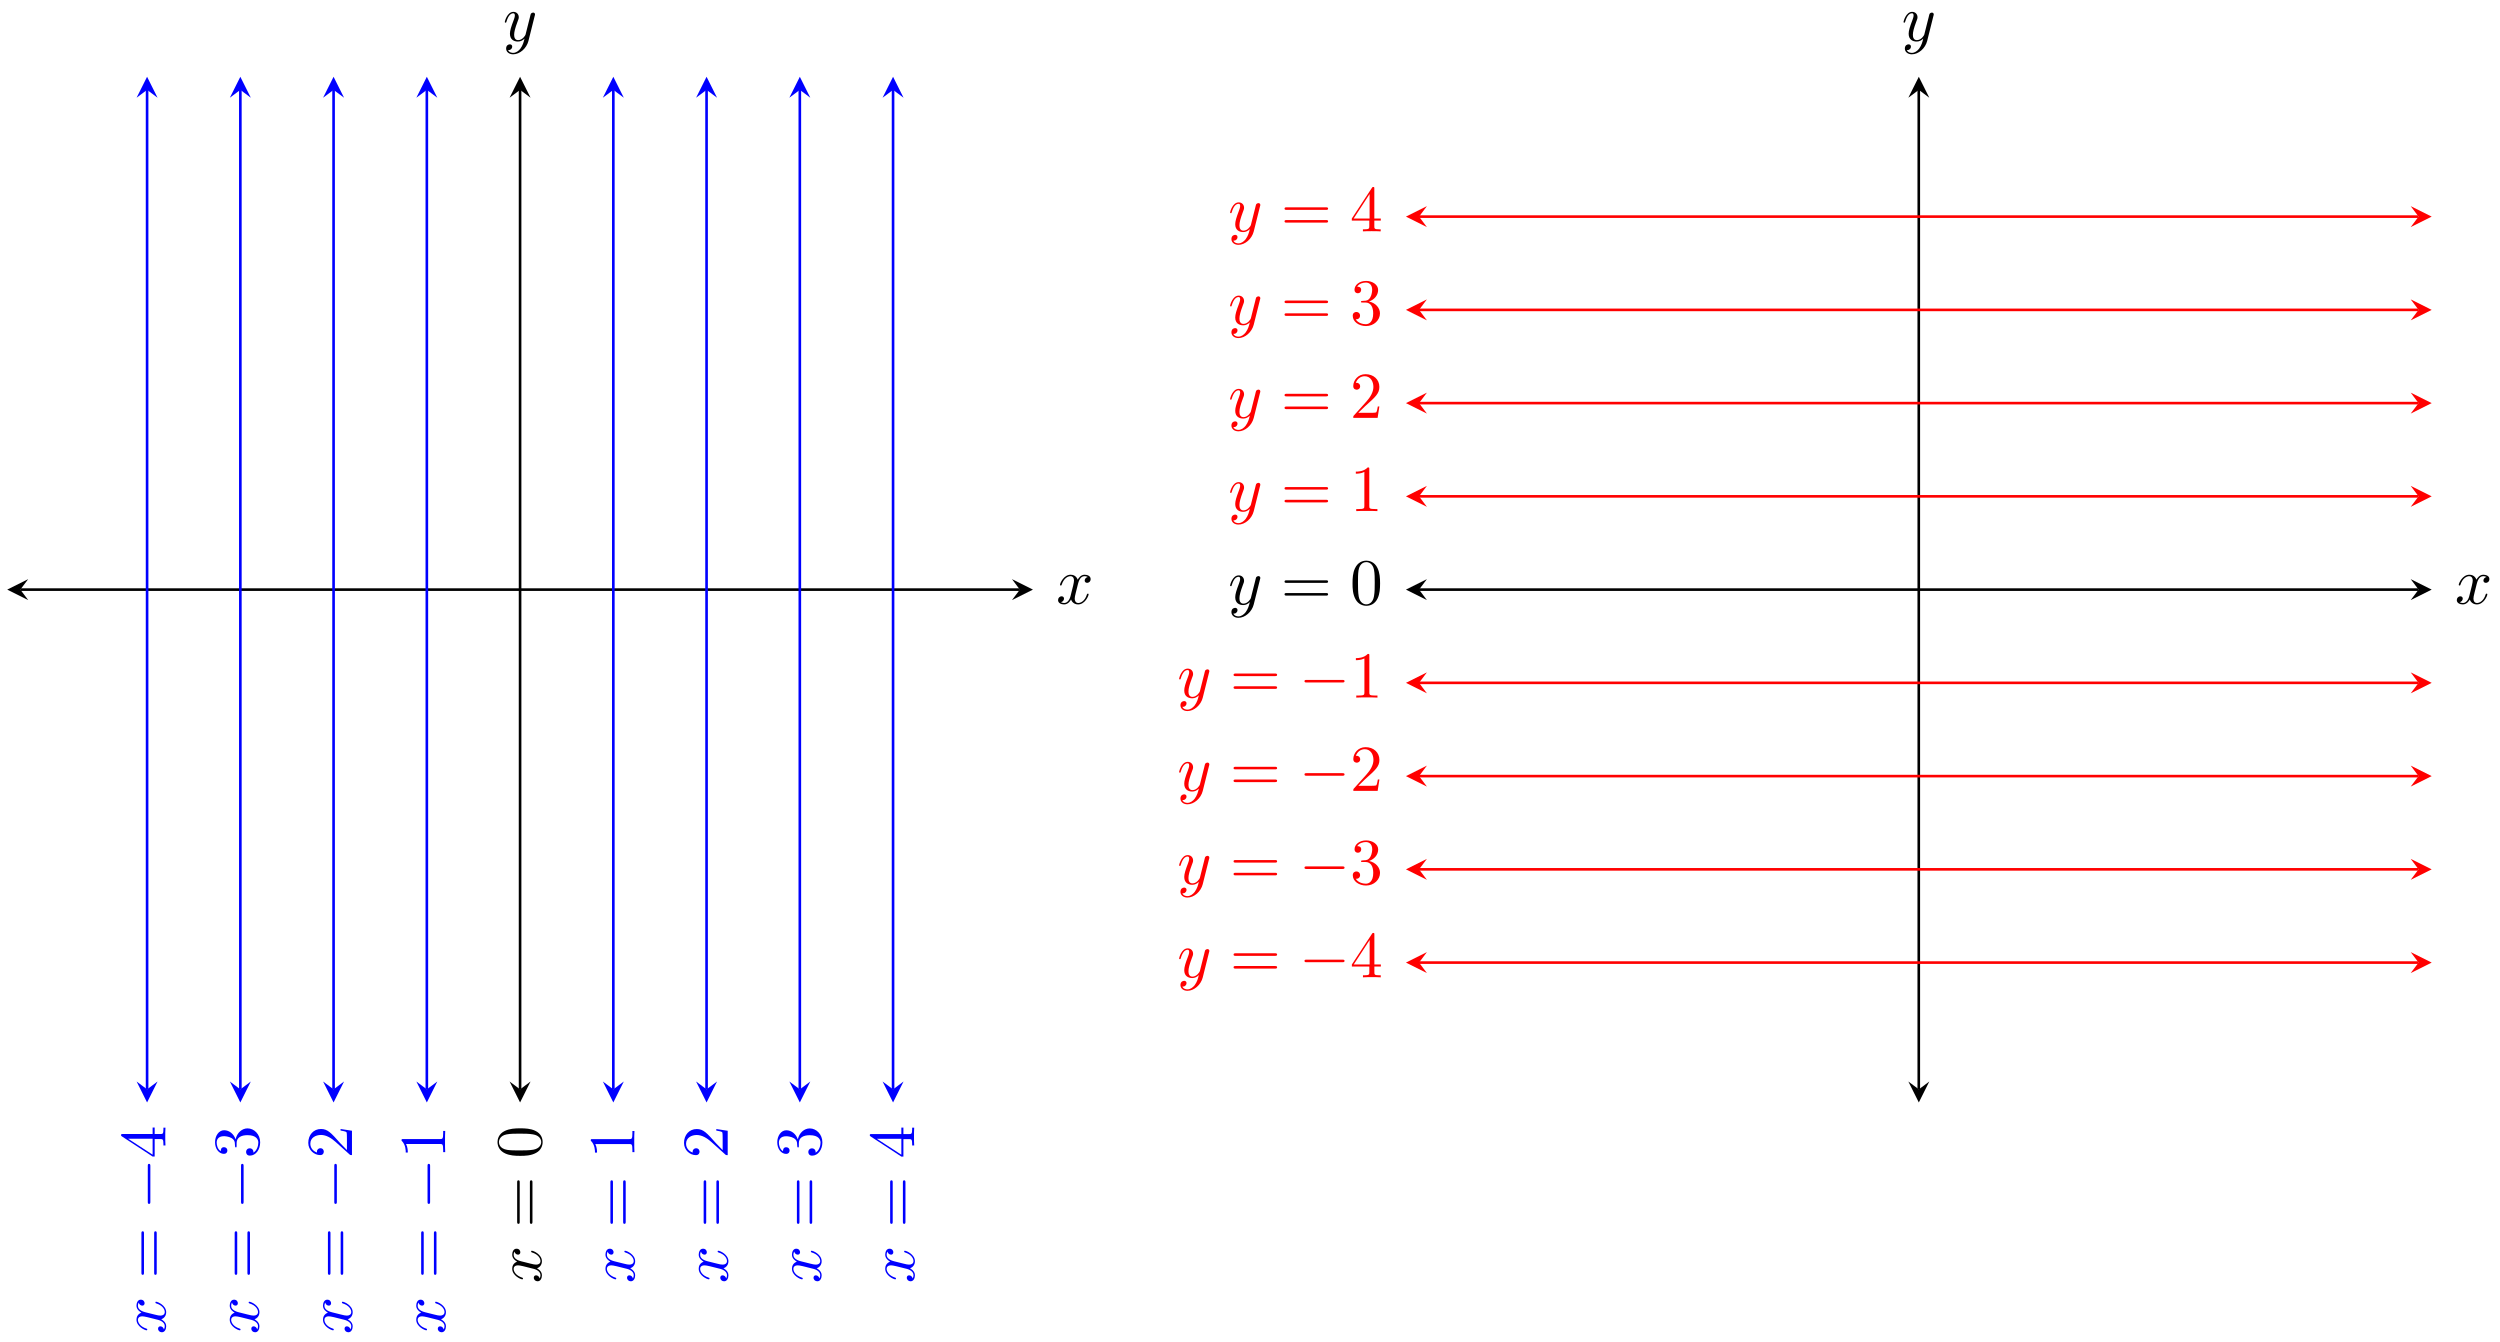 <?xml version="1.0" encoding="UTF-8"?>
<svg xmlns="http://www.w3.org/2000/svg" xmlns:xlink="http://www.w3.org/1999/xlink" width="380pt" height="204pt" viewBox="0 0 380 204" version="1.1">
<defs>
<g>
<symbol overflow="visible" id="glyph0-0">
<path style="stroke:none;" d=""/>
</symbol>
<symbol overflow="visible" id="glyph0-1">
<path style="stroke:none;" d="M 4.844 -3.797 C 4.891 -3.938 4.891 -3.953 4.891 -4.031 C 4.891 -4.203 4.75 -4.297 4.594 -4.297 C 4.5 -4.297 4.344 -4.234 4.25 -4.094 C 4.234 -4.031 4.141 -3.734 4.109 -3.547 C 4.031 -3.297 3.969 -3.016 3.906 -2.75 L 3.453 -0.953 C 3.422 -0.812 2.984 -0.109 2.328 -0.109 C 1.828 -0.109 1.719 -0.547 1.719 -0.922 C 1.719 -1.375 1.891 -2 2.219 -2.875 C 2.375 -3.281 2.422 -3.391 2.422 -3.594 C 2.422 -4.031 2.109 -4.406 1.609 -4.406 C 0.656 -4.406 0.297 -2.953 0.297 -2.875 C 0.297 -2.766 0.391 -2.766 0.406 -2.766 C 0.516 -2.766 0.516 -2.797 0.562 -2.953 C 0.844 -3.891 1.234 -4.188 1.578 -4.188 C 1.656 -4.188 1.828 -4.188 1.828 -3.875 C 1.828 -3.625 1.719 -3.359 1.656 -3.172 C 1.25 -2.109 1.078 -1.547 1.078 -1.078 C 1.078 -0.188 1.703 0.109 2.297 0.109 C 2.688 0.109 3.016 -0.062 3.297 -0.344 C 3.172 0.172 3.047 0.672 2.656 1.203 C 2.391 1.531 2.016 1.828 1.562 1.828 C 1.422 1.828 0.969 1.797 0.797 1.406 C 0.953 1.406 1.094 1.406 1.219 1.281 C 1.328 1.203 1.422 1.062 1.422 0.875 C 1.422 0.562 1.156 0.531 1.062 0.531 C 0.828 0.531 0.5 0.688 0.5 1.172 C 0.5 1.672 0.938 2.047 1.562 2.047 C 2.578 2.047 3.609 1.141 3.891 0.016 Z M 4.844 -3.797 "/>
</symbol>
<symbol overflow="visible" id="glyph0-2">
<path style="stroke:none;" d="M 3.328 -3.016 C 3.391 -3.266 3.625 -4.188 4.312 -4.188 C 4.359 -4.188 4.609 -4.188 4.812 -4.062 C 4.531 -4 4.344 -3.766 4.344 -3.516 C 4.344 -3.359 4.453 -3.172 4.719 -3.172 C 4.938 -3.172 5.25 -3.344 5.25 -3.75 C 5.25 -4.266 4.672 -4.406 4.328 -4.406 C 3.75 -4.406 3.406 -3.875 3.281 -3.656 C 3.031 -4.312 2.5 -4.406 2.203 -4.406 C 1.172 -4.406 0.594 -3.125 0.594 -2.875 C 0.594 -2.766 0.703 -2.766 0.719 -2.766 C 0.797 -2.766 0.828 -2.797 0.844 -2.875 C 1.188 -3.938 1.844 -4.188 2.188 -4.188 C 2.375 -4.188 2.719 -4.094 2.719 -3.516 C 2.719 -3.203 2.547 -2.547 2.188 -1.141 C 2.031 -0.531 1.672 -0.109 1.234 -0.109 C 1.172 -0.109 0.953 -0.109 0.734 -0.234 C 0.984 -0.297 1.203 -0.5 1.203 -0.781 C 1.203 -1.047 0.984 -1.125 0.844 -1.125 C 0.531 -1.125 0.297 -0.875 0.297 -0.547 C 0.297 -0.094 0.781 0.109 1.219 0.109 C 1.891 0.109 2.25 -0.594 2.266 -0.641 C 2.391 -0.281 2.75 0.109 3.344 0.109 C 4.375 0.109 4.938 -1.172 4.938 -1.422 C 4.938 -1.531 4.859 -1.531 4.828 -1.531 C 4.734 -1.531 4.719 -1.484 4.688 -1.422 C 4.359 -0.344 3.688 -0.109 3.375 -0.109 C 2.984 -0.109 2.828 -0.422 2.828 -0.766 C 2.828 -0.984 2.875 -1.203 2.984 -1.641 Z M 3.328 -3.016 "/>
</symbol>
<symbol overflow="visible" id="glyph1-0">
<path style="stroke:none;" d=""/>
</symbol>
<symbol overflow="visible" id="glyph1-1">
<path style="stroke:none;" d="M 6.844 -3.266 C 7 -3.266 7.188 -3.266 7.188 -3.453 C 7.188 -3.656 7 -3.656 6.859 -3.656 L 0.891 -3.656 C 0.75 -3.656 0.562 -3.656 0.562 -3.453 C 0.562 -3.266 0.75 -3.266 0.891 -3.266 Z M 6.859 -1.328 C 7 -1.328 7.188 -1.328 7.188 -1.531 C 7.188 -1.719 7 -1.719 6.844 -1.719 L 0.891 -1.719 C 0.75 -1.719 0.562 -1.719 0.562 -1.531 C 0.562 -1.328 0.75 -1.328 0.891 -1.328 Z M 6.859 -1.328 "/>
</symbol>
<symbol overflow="visible" id="glyph1-2">
<path style="stroke:none;" d="M 4.578 -3.188 C 4.578 -3.984 4.531 -4.781 4.188 -5.516 C 3.734 -6.484 2.906 -6.641 2.5 -6.641 C 1.891 -6.641 1.172 -6.375 0.75 -5.453 C 0.438 -4.766 0.391 -3.984 0.391 -3.188 C 0.391 -2.438 0.422 -1.547 0.844 -0.781 C 1.266 0.016 2 0.219 2.484 0.219 C 3.016 0.219 3.781 0.016 4.219 -0.938 C 4.531 -1.625 4.578 -2.406 4.578 -3.188 Z M 2.484 0 C 2.094 0 1.5 -0.25 1.328 -1.203 C 1.219 -1.797 1.219 -2.719 1.219 -3.312 C 1.219 -3.953 1.219 -4.609 1.297 -5.141 C 1.484 -6.328 2.234 -6.422 2.484 -6.422 C 2.812 -6.422 3.469 -6.234 3.656 -5.25 C 3.766 -4.688 3.766 -3.938 3.766 -3.312 C 3.766 -2.562 3.766 -1.891 3.656 -1.25 C 3.5 -0.297 2.938 0 2.484 0 Z M 2.484 0 "/>
</symbol>
<symbol overflow="visible" id="glyph1-3">
<path style="stroke:none;" d="M 2.938 -6.375 C 2.938 -6.625 2.938 -6.641 2.703 -6.641 C 2.078 -6 1.203 -6 0.891 -6 L 0.891 -5.688 C 1.094 -5.688 1.672 -5.688 2.188 -5.953 L 2.188 -0.781 C 2.188 -0.422 2.156 -0.312 1.266 -0.312 L 0.953 -0.312 L 0.953 0 C 1.297 -0.031 2.156 -0.031 2.562 -0.031 C 2.953 -0.031 3.828 -0.031 4.172 0 L 4.172 -0.312 L 3.859 -0.312 C 2.953 -0.312 2.938 -0.422 2.938 -0.781 Z M 2.938 -6.375 "/>
</symbol>
<symbol overflow="visible" id="glyph1-4">
<path style="stroke:none;" d="M 1.266 -0.766 L 2.328 -1.797 C 3.875 -3.172 4.469 -3.703 4.469 -4.703 C 4.469 -5.844 3.578 -6.641 2.359 -6.641 C 1.234 -6.641 0.5 -5.719 0.5 -4.828 C 0.5 -4.281 1 -4.281 1.031 -4.281 C 1.203 -4.281 1.547 -4.391 1.547 -4.812 C 1.547 -5.062 1.359 -5.328 1.016 -5.328 C 0.938 -5.328 0.922 -5.328 0.891 -5.312 C 1.109 -5.969 1.656 -6.328 2.234 -6.328 C 3.141 -6.328 3.562 -5.516 3.562 -4.703 C 3.562 -3.906 3.078 -3.125 2.516 -2.5 L 0.609 -0.375 C 0.5 -0.266 0.5 -0.234 0.5 0 L 4.203 0 L 4.469 -1.734 L 4.234 -1.734 C 4.172 -1.438 4.109 -1 4 -0.844 C 3.938 -0.766 3.281 -0.766 3.062 -0.766 Z M 1.266 -0.766 "/>
</symbol>
<symbol overflow="visible" id="glyph1-5">
<path style="stroke:none;" d="M 2.891 -3.516 C 3.703 -3.781 4.281 -4.469 4.281 -5.266 C 4.281 -6.078 3.406 -6.641 2.453 -6.641 C 1.453 -6.641 0.688 -6.047 0.688 -5.281 C 0.688 -4.953 0.906 -4.766 1.203 -4.766 C 1.5 -4.766 1.703 -4.984 1.703 -5.281 C 1.703 -5.766 1.234 -5.766 1.094 -5.766 C 1.391 -6.266 2.047 -6.391 2.406 -6.391 C 2.828 -6.391 3.375 -6.172 3.375 -5.281 C 3.375 -5.156 3.344 -4.578 3.094 -4.141 C 2.797 -3.656 2.453 -3.625 2.203 -3.625 C 2.125 -3.609 1.891 -3.594 1.812 -3.594 C 1.734 -3.578 1.672 -3.562 1.672 -3.469 C 1.672 -3.359 1.734 -3.359 1.906 -3.359 L 2.344 -3.359 C 3.156 -3.359 3.531 -2.688 3.531 -1.703 C 3.531 -0.344 2.844 -0.062 2.406 -0.062 C 1.969 -0.062 1.219 -0.234 0.875 -0.812 C 1.219 -0.766 1.531 -0.984 1.531 -1.359 C 1.531 -1.719 1.266 -1.922 0.984 -1.922 C 0.734 -1.922 0.422 -1.781 0.422 -1.344 C 0.422 -0.438 1.344 0.219 2.438 0.219 C 3.656 0.219 4.562 -0.688 4.562 -1.703 C 4.562 -2.516 3.922 -3.297 2.891 -3.516 Z M 2.891 -3.516 "/>
</symbol>
<symbol overflow="visible" id="glyph1-6">
<path style="stroke:none;" d="M 2.938 -1.641 L 2.938 -0.781 C 2.938 -0.422 2.906 -0.312 2.172 -0.312 L 1.969 -0.312 L 1.969 0 C 2.375 -0.031 2.891 -0.031 3.312 -0.031 C 3.734 -0.031 4.25 -0.031 4.672 0 L 4.672 -0.312 L 4.453 -0.312 C 3.719 -0.312 3.703 -0.422 3.703 -0.781 L 3.703 -1.641 L 4.688 -1.641 L 4.688 -1.953 L 3.703 -1.953 L 3.703 -6.484 C 3.703 -6.688 3.703 -6.75 3.531 -6.75 C 3.453 -6.75 3.422 -6.75 3.344 -6.625 L 0.281 -1.953 L 0.281 -1.641 Z M 2.984 -1.953 L 0.562 -1.953 L 2.984 -5.672 Z M 2.984 -1.953 "/>
</symbol>
<symbol overflow="visible" id="glyph2-0">
<path style="stroke:none;" d=""/>
</symbol>
<symbol overflow="visible" id="glyph2-1">
<path style="stroke:none;" d="M 6.562 -2.297 C 6.734 -2.297 6.922 -2.297 6.922 -2.5 C 6.922 -2.688 6.734 -2.688 6.562 -2.688 L 1.172 -2.688 C 1 -2.688 0.828 -2.688 0.828 -2.5 C 0.828 -2.297 1 -2.297 1.172 -2.297 Z M 6.562 -2.297 "/>
</symbol>
<symbol overflow="visible" id="glyph3-0">
<path style="stroke:none;" d=""/>
</symbol>
<symbol overflow="visible" id="glyph3-1">
<path style="stroke:none;" d="M -3.016 -3.328 C -3.266 -3.391 -4.188 -3.625 -4.188 -4.312 C -4.188 -4.359 -4.188 -4.609 -4.062 -4.812 C -4 -4.531 -3.766 -4.344 -3.516 -4.344 C -3.359 -4.344 -3.172 -4.453 -3.172 -4.719 C -3.172 -4.938 -3.344 -5.25 -3.75 -5.25 C -4.266 -5.25 -4.406 -4.672 -4.406 -4.328 C -4.406 -3.75 -3.875 -3.406 -3.656 -3.281 C -4.312 -3.031 -4.406 -2.5 -4.406 -2.203 C -4.406 -1.172 -3.125 -0.594 -2.875 -0.594 C -2.766 -0.594 -2.766 -0.703 -2.766 -0.719 C -2.766 -0.797 -2.797 -0.828 -2.875 -0.844 C -3.938 -1.188 -4.188 -1.844 -4.188 -2.188 C -4.188 -2.375 -4.094 -2.719 -3.516 -2.719 C -3.203 -2.719 -2.547 -2.547 -1.141 -2.188 C -0.531 -2.031 -0.109 -1.672 -0.109 -1.234 C -0.109 -1.172 -0.109 -0.953 -0.234 -0.734 C -0.297 -0.984 -0.5 -1.203 -0.781 -1.203 C -1.047 -1.203 -1.125 -0.984 -1.125 -0.844 C -1.125 -0.531 -0.875 -0.297 -0.547 -0.297 C -0.094 -0.297 0.109 -0.781 0.109 -1.219 C 0.109 -1.891 -0.594 -2.25 -0.641 -2.266 C -0.281 -2.391 0.109 -2.75 0.109 -3.344 C 0.109 -4.375 -1.172 -4.938 -1.422 -4.938 C -1.531 -4.938 -1.531 -4.859 -1.531 -4.828 C -1.531 -4.734 -1.484 -4.719 -1.422 -4.688 C -0.344 -4.359 -0.109 -3.688 -0.109 -3.375 C -0.109 -2.984 -0.422 -2.828 -0.766 -2.828 C -0.984 -2.828 -1.203 -2.875 -1.641 -2.984 Z M -3.016 -3.328 "/>
</symbol>
<symbol overflow="visible" id="glyph4-0">
<path style="stroke:none;" d=""/>
</symbol>
<symbol overflow="visible" id="glyph4-1">
<path style="stroke:none;" d="M -3.266 -6.844 C -3.266 -7 -3.266 -7.188 -3.453 -7.188 C -3.656 -7.188 -3.656 -7 -3.656 -6.859 L -3.656 -0.891 C -3.656 -0.75 -3.656 -0.562 -3.453 -0.562 C -3.266 -0.562 -3.266 -0.75 -3.266 -0.891 Z M -1.328 -6.859 C -1.328 -7 -1.328 -7.188 -1.531 -7.188 C -1.719 -7.188 -1.719 -7 -1.719 -6.844 L -1.719 -0.891 C -1.719 -0.75 -1.719 -0.562 -1.531 -0.562 C -1.328 -0.562 -1.328 -0.75 -1.328 -0.891 Z M -1.328 -6.859 "/>
</symbol>
<symbol overflow="visible" id="glyph4-2">
<path style="stroke:none;" d="M -3.188 -4.578 C -3.984 -4.578 -4.781 -4.531 -5.516 -4.188 C -6.484 -3.734 -6.641 -2.906 -6.641 -2.5 C -6.641 -1.891 -6.375 -1.172 -5.453 -0.75 C -4.766 -0.438 -3.984 -0.391 -3.188 -0.391 C -2.438 -0.391 -1.547 -0.422 -0.781 -0.844 C 0.016 -1.266 0.219 -2 0.219 -2.484 C 0.219 -3.016 0.016 -3.781 -0.938 -4.219 C -1.625 -4.531 -2.406 -4.578 -3.188 -4.578 Z M 0 -2.484 C 0 -2.094 -0.25 -1.5 -1.203 -1.328 C -1.797 -1.219 -2.719 -1.219 -3.312 -1.219 C -3.953 -1.219 -4.609 -1.219 -5.141 -1.297 C -6.328 -1.484 -6.422 -2.234 -6.422 -2.484 C -6.422 -2.812 -6.234 -3.469 -5.25 -3.656 C -4.688 -3.766 -3.938 -3.766 -3.312 -3.766 C -2.562 -3.766 -1.891 -3.766 -1.25 -3.656 C -0.297 -3.5 0 -2.938 0 -2.484 Z M 0 -2.484 "/>
</symbol>
<symbol overflow="visible" id="glyph4-3">
<path style="stroke:none;" d="M -6.375 -2.938 C -6.625 -2.938 -6.641 -2.938 -6.641 -2.703 C -6 -2.078 -6 -1.203 -6 -0.891 L -5.688 -0.891 C -5.688 -1.094 -5.688 -1.672 -5.953 -2.188 L -0.781 -2.188 C -0.422 -2.188 -0.312 -2.156 -0.312 -1.266 L -0.312 -0.953 L 0 -0.953 C -0.031 -1.297 -0.031 -2.156 -0.031 -2.562 C -0.031 -2.953 -0.031 -3.828 0 -4.172 L -0.312 -4.172 L -0.312 -3.859 C -0.312 -2.953 -0.422 -2.938 -0.781 -2.938 Z M -6.375 -2.938 "/>
</symbol>
<symbol overflow="visible" id="glyph4-4">
<path style="stroke:none;" d="M -0.766 -1.266 L -1.797 -2.328 C -3.172 -3.875 -3.703 -4.469 -4.703 -4.469 C -5.844 -4.469 -6.641 -3.578 -6.641 -2.359 C -6.641 -1.234 -5.719 -0.5 -4.828 -0.5 C -4.281 -0.5 -4.281 -1 -4.281 -1.031 C -4.281 -1.203 -4.391 -1.547 -4.812 -1.547 C -5.062 -1.547 -5.328 -1.359 -5.328 -1.016 C -5.328 -0.938 -5.328 -0.922 -5.312 -0.891 C -5.969 -1.109 -6.328 -1.656 -6.328 -2.234 C -6.328 -3.141 -5.516 -3.562 -4.703 -3.562 C -3.906 -3.562 -3.125 -3.078 -2.5 -2.516 L -0.375 -0.609 C -0.266 -0.5 -0.234 -0.5 0 -0.5 L 0 -4.203 L -1.734 -4.469 L -1.734 -4.234 C -1.438 -4.172 -1 -4.109 -0.844 -4 C -0.766 -3.938 -0.766 -3.281 -0.766 -3.062 Z M -0.766 -1.266 "/>
</symbol>
<symbol overflow="visible" id="glyph4-5">
<path style="stroke:none;" d="M -3.516 -2.891 C -3.781 -3.703 -4.469 -4.281 -5.266 -4.281 C -6.078 -4.281 -6.641 -3.406 -6.641 -2.453 C -6.641 -1.453 -6.047 -0.688 -5.281 -0.688 C -4.953 -0.688 -4.766 -0.906 -4.766 -1.203 C -4.766 -1.5 -4.984 -1.703 -5.281 -1.703 C -5.766 -1.703 -5.766 -1.234 -5.766 -1.094 C -6.266 -1.391 -6.391 -2.047 -6.391 -2.406 C -6.391 -2.828 -6.172 -3.375 -5.281 -3.375 C -5.156 -3.375 -4.578 -3.344 -4.141 -3.094 C -3.656 -2.797 -3.625 -2.453 -3.625 -2.203 C -3.609 -2.125 -3.594 -1.891 -3.594 -1.812 C -3.578 -1.734 -3.562 -1.672 -3.469 -1.672 C -3.359 -1.672 -3.359 -1.734 -3.359 -1.906 L -3.359 -2.344 C -3.359 -3.156 -2.688 -3.531 -1.703 -3.531 C -0.344 -3.531 -0.062 -2.844 -0.062 -2.406 C -0.062 -1.969 -0.234 -1.219 -0.812 -0.875 C -0.766 -1.219 -0.984 -1.531 -1.359 -1.531 C -1.719 -1.531 -1.922 -1.266 -1.922 -0.984 C -1.922 -0.734 -1.781 -0.422 -1.344 -0.422 C -0.438 -0.422 0.219 -1.344 0.219 -2.438 C 0.219 -3.656 -0.688 -4.562 -1.703 -4.562 C -2.516 -4.562 -3.297 -3.922 -3.516 -2.891 Z M -3.516 -2.891 "/>
</symbol>
<symbol overflow="visible" id="glyph4-6">
<path style="stroke:none;" d="M -1.641 -2.938 L -0.781 -2.938 C -0.422 -2.938 -0.312 -2.906 -0.312 -2.172 L -0.312 -1.969 L 0 -1.969 C -0.031 -2.375 -0.031 -2.891 -0.031 -3.312 C -0.031 -3.734 -0.031 -4.25 0 -4.672 L -0.312 -4.672 L -0.312 -4.453 C -0.312 -3.719 -0.422 -3.703 -0.781 -3.703 L -1.641 -3.703 L -1.641 -4.688 L -1.953 -4.688 L -1.953 -3.703 L -6.484 -3.703 C -6.688 -3.703 -6.75 -3.703 -6.75 -3.531 C -6.75 -3.453 -6.75 -3.422 -6.625 -3.344 L -1.953 -0.281 L -1.641 -0.281 Z M -1.953 -2.984 L -1.953 -0.562 L -5.672 -2.984 Z M -1.953 -2.984 "/>
</symbol>
<symbol overflow="visible" id="glyph5-0">
<path style="stroke:none;" d=""/>
</symbol>
<symbol overflow="visible" id="glyph5-1">
<path style="stroke:none;" d="M -2.297 -6.562 C -2.297 -6.734 -2.297 -6.922 -2.5 -6.922 C -2.688 -6.922 -2.688 -6.734 -2.688 -6.562 L -2.688 -1.172 C -2.688 -1 -2.688 -0.828 -2.5 -0.828 C -2.297 -0.828 -2.297 -1 -2.297 -1.172 Z M -2.297 -6.562 "/>
</symbol>
</g>
</defs>
<g id="surface1">
<path style="fill:none;stroke-width:0.399;stroke-linecap:butt;stroke-linejoin:miter;stroke:rgb(0%,0%,0%);stroke-opacity:1;stroke-miterlimit:10;" d="M 136.639 -0.001 L 288.561 -0.001 " transform="matrix(1,0,0,-1,79.052,89.62)"/>
<path style=" stroke:none;fill-rule:nonzero;fill:rgb(0%,0%,0%);fill-opacity:1;" d="M 213.703 89.621 L 216.891 91.215 L 215.695 89.621 L 216.891 88.027 "/>
<path style=" stroke:none;fill-rule:nonzero;fill:rgb(0%,0%,0%);fill-opacity:1;" d="M 369.617 89.621 L 366.426 88.027 L 367.621 89.621 L 366.426 91.215 "/>
<g style="fill:rgb(0%,0%,0%);fill-opacity:1;">
  <use xlink:href="#glyph0-1" x="186.676" y="91.862"/>
</g>
<g style="fill:rgb(0%,0%,0%);fill-opacity:1;">
  <use xlink:href="#glyph1-1" x="194.685" y="91.862"/>
</g>
<g style="fill:rgb(0%,0%,0%);fill-opacity:1;">
  <use xlink:href="#glyph1-2" x="205.194" y="91.862"/>
</g>
<g style="fill:rgb(0%,0%,0%);fill-opacity:1;">
  <use xlink:href="#glyph0-2" x="373.136" y="91.765"/>
</g>
<path style="fill:none;stroke-width:0.399;stroke-linecap:butt;stroke-linejoin:miter;stroke:rgb(0%,0%,0%);stroke-opacity:1;stroke-miterlimit:10;" d="M 212.602 -75.962 L 212.602 75.96 " transform="matrix(1,0,0,-1,79.052,89.62)"/>
<path style=" stroke:none;fill-rule:nonzero;fill:rgb(0%,0%,0%);fill-opacity:1;" d="M 291.66 167.574 L 293.254 164.387 L 291.66 165.582 L 290.066 164.387 "/>
<path style=" stroke:none;fill-rule:nonzero;fill:rgb(0%,0%,0%);fill-opacity:1;" d="M 291.66 11.668 L 290.066 14.855 L 291.66 13.66 L 293.254 14.855 "/>
<g style="fill:rgb(0%,0%,0%);fill-opacity:1;">
  <use xlink:href="#glyph0-1" x="289.038" y="6.209"/>
</g>
<path style="fill:none;stroke-width:0.399;stroke-linecap:butt;stroke-linejoin:miter;stroke:rgb(100%,0%,0%);stroke-opacity:1;stroke-miterlimit:10;" d="M 136.639 14.175 L 288.561 14.175 " transform="matrix(1,0,0,-1,79.052,89.62)"/>
<path style=" stroke:none;fill-rule:nonzero;fill:rgb(100%,0%,0%);fill-opacity:1;" d="M 213.703 75.445 L 216.891 77.039 L 215.695 75.445 L 216.891 73.852 "/>
<path style=" stroke:none;fill-rule:nonzero;fill:rgb(100%,0%,0%);fill-opacity:1;" d="M 369.617 75.445 L 366.426 73.852 L 367.621 75.445 L 366.426 77.039 "/>
<g style="fill:rgb(100%,0%,0%);fill-opacity:1;">
  <use xlink:href="#glyph0-1" x="186.676" y="77.688"/>
</g>
<g style="fill:rgb(100%,0%,0%);fill-opacity:1;">
  <use xlink:href="#glyph1-1" x="194.685" y="77.688"/>
</g>
<g style="fill:rgb(100%,0%,0%);fill-opacity:1;">
  <use xlink:href="#glyph1-3" x="205.194" y="77.688"/>
</g>
<path style="fill:none;stroke-width:0.399;stroke-linecap:butt;stroke-linejoin:miter;stroke:rgb(100%,0%,0%);stroke-opacity:1;stroke-miterlimit:10;" d="M 136.639 28.347 L 288.561 28.347 " transform="matrix(1,0,0,-1,79.052,89.62)"/>
<path style=" stroke:none;fill-rule:nonzero;fill:rgb(100%,0%,0%);fill-opacity:1;" d="M 213.703 61.273 L 216.891 62.867 L 215.695 61.273 L 216.891 59.68 "/>
<path style=" stroke:none;fill-rule:nonzero;fill:rgb(100%,0%,0%);fill-opacity:1;" d="M 369.617 61.273 L 366.426 59.68 L 367.621 61.273 L 366.426 62.867 "/>
<g style="fill:rgb(100%,0%,0%);fill-opacity:1;">
  <use xlink:href="#glyph0-1" x="186.676" y="63.515"/>
</g>
<g style="fill:rgb(100%,0%,0%);fill-opacity:1;">
  <use xlink:href="#glyph1-1" x="194.685" y="63.515"/>
</g>
<g style="fill:rgb(100%,0%,0%);fill-opacity:1;">
  <use xlink:href="#glyph1-4" x="205.194" y="63.515"/>
</g>
<path style="fill:none;stroke-width:0.399;stroke-linecap:butt;stroke-linejoin:miter;stroke:rgb(100%,0%,0%);stroke-opacity:1;stroke-miterlimit:10;" d="M 136.639 42.518 L 288.561 42.518 " transform="matrix(1,0,0,-1,79.052,89.62)"/>
<path style=" stroke:none;fill-rule:nonzero;fill:rgb(100%,0%,0%);fill-opacity:1;" d="M 213.703 47.102 L 216.891 48.695 L 215.695 47.102 L 216.891 45.504 "/>
<path style=" stroke:none;fill-rule:nonzero;fill:rgb(100%,0%,0%);fill-opacity:1;" d="M 369.617 47.102 L 366.426 45.504 L 367.621 47.102 L 366.426 48.695 "/>
<g style="fill:rgb(100%,0%,0%);fill-opacity:1;">
  <use xlink:href="#glyph0-1" x="186.676" y="49.341"/>
</g>
<g style="fill:rgb(100%,0%,0%);fill-opacity:1;">
  <use xlink:href="#glyph1-1" x="194.685" y="49.341"/>
</g>
<g style="fill:rgb(100%,0%,0%);fill-opacity:1;">
  <use xlink:href="#glyph1-5" x="205.194" y="49.341"/>
</g>
<path style="fill:none;stroke-width:0.399;stroke-linecap:butt;stroke-linejoin:miter;stroke:rgb(100%,0%,0%);stroke-opacity:1;stroke-miterlimit:10;" d="M 136.639 56.694 L 288.561 56.694 " transform="matrix(1,0,0,-1,79.052,89.62)"/>
<path style=" stroke:none;fill-rule:nonzero;fill:rgb(100%,0%,0%);fill-opacity:1;" d="M 213.703 32.926 L 216.891 34.52 L 215.695 32.926 L 216.891 31.332 "/>
<path style=" stroke:none;fill-rule:nonzero;fill:rgb(100%,0%,0%);fill-opacity:1;" d="M 369.617 32.926 L 366.426 31.332 L 367.621 32.926 L 366.426 34.52 "/>
<g style="fill:rgb(100%,0%,0%);fill-opacity:1;">
  <use xlink:href="#glyph0-1" x="186.676" y="35.168"/>
</g>
<g style="fill:rgb(100%,0%,0%);fill-opacity:1;">
  <use xlink:href="#glyph1-1" x="194.685" y="35.168"/>
</g>
<g style="fill:rgb(100%,0%,0%);fill-opacity:1;">
  <use xlink:href="#glyph1-6" x="205.194" y="35.168"/>
</g>
<path style="fill:none;stroke-width:0.399;stroke-linecap:butt;stroke-linejoin:miter;stroke:rgb(100%,0%,0%);stroke-opacity:1;stroke-miterlimit:10;" d="M 136.639 -14.173 L 288.561 -14.173 " transform="matrix(1,0,0,-1,79.052,89.62)"/>
<path style=" stroke:none;fill-rule:nonzero;fill:rgb(100%,0%,0%);fill-opacity:1;" d="M 213.703 103.793 L 216.891 105.387 L 215.695 103.793 L 216.891 102.199 "/>
<path style=" stroke:none;fill-rule:nonzero;fill:rgb(100%,0%,0%);fill-opacity:1;" d="M 369.617 103.793 L 366.426 102.199 L 367.621 103.793 L 366.426 105.387 "/>
<g style="fill:rgb(100%,0%,0%);fill-opacity:1;">
  <use xlink:href="#glyph0-1" x="178.927" y="106.035"/>
</g>
<g style="fill:rgb(100%,0%,0%);fill-opacity:1;">
  <use xlink:href="#glyph1-1" x="186.936" y="106.035"/>
</g>
<g style="fill:rgb(100%,0%,0%);fill-opacity:1;">
  <use xlink:href="#glyph2-1" x="197.452" y="106.035"/>
</g>
<g style="fill:rgb(100%,0%,0%);fill-opacity:1;">
  <use xlink:href="#glyph1-3" x="205.202" y="106.035"/>
</g>
<path style="fill:none;stroke-width:0.399;stroke-linecap:butt;stroke-linejoin:miter;stroke:rgb(100%,0%,0%);stroke-opacity:1;stroke-miterlimit:10;" d="M 136.639 -28.349 L 288.561 -28.349 " transform="matrix(1,0,0,-1,79.052,89.62)"/>
<path style=" stroke:none;fill-rule:nonzero;fill:rgb(100%,0%,0%);fill-opacity:1;" d="M 213.703 117.969 L 216.891 119.562 L 215.695 117.969 L 216.891 116.371 "/>
<path style=" stroke:none;fill-rule:nonzero;fill:rgb(100%,0%,0%);fill-opacity:1;" d="M 369.617 117.969 L 366.426 116.371 L 367.621 117.969 L 366.426 119.562 "/>
<g style="fill:rgb(100%,0%,0%);fill-opacity:1;">
  <use xlink:href="#glyph0-1" x="178.927" y="120.208"/>
</g>
<g style="fill:rgb(100%,0%,0%);fill-opacity:1;">
  <use xlink:href="#glyph1-1" x="186.936" y="120.208"/>
</g>
<g style="fill:rgb(100%,0%,0%);fill-opacity:1;">
  <use xlink:href="#glyph2-1" x="197.452" y="120.208"/>
</g>
<g style="fill:rgb(100%,0%,0%);fill-opacity:1;">
  <use xlink:href="#glyph1-4" x="205.202" y="120.208"/>
</g>
<path style="fill:none;stroke-width:0.399;stroke-linecap:butt;stroke-linejoin:miter;stroke:rgb(100%,0%,0%);stroke-opacity:1;stroke-miterlimit:10;" d="M 136.639 -42.521 L 288.561 -42.521 " transform="matrix(1,0,0,-1,79.052,89.62)"/>
<path style=" stroke:none;fill-rule:nonzero;fill:rgb(100%,0%,0%);fill-opacity:1;" d="M 213.703 132.141 L 216.891 133.734 L 215.695 132.141 L 216.891 130.547 "/>
<path style=" stroke:none;fill-rule:nonzero;fill:rgb(100%,0%,0%);fill-opacity:1;" d="M 369.617 132.141 L 366.426 130.547 L 367.621 132.141 L 366.426 133.734 "/>
<g style="fill:rgb(100%,0%,0%);fill-opacity:1;">
  <use xlink:href="#glyph0-1" x="178.927" y="134.382"/>
</g>
<g style="fill:rgb(100%,0%,0%);fill-opacity:1;">
  <use xlink:href="#glyph1-1" x="186.936" y="134.382"/>
</g>
<g style="fill:rgb(100%,0%,0%);fill-opacity:1;">
  <use xlink:href="#glyph2-1" x="197.452" y="134.382"/>
</g>
<g style="fill:rgb(100%,0%,0%);fill-opacity:1;">
  <use xlink:href="#glyph1-5" x="205.202" y="134.382"/>
</g>
<path style="fill:none;stroke-width:0.399;stroke-linecap:butt;stroke-linejoin:miter;stroke:rgb(100%,0%,0%);stroke-opacity:1;stroke-miterlimit:10;" d="M 136.639 -56.693 L 288.561 -56.693 " transform="matrix(1,0,0,-1,79.052,89.62)"/>
<path style=" stroke:none;fill-rule:nonzero;fill:rgb(100%,0%,0%);fill-opacity:1;" d="M 213.703 146.312 L 216.891 147.906 L 215.695 146.312 L 216.891 144.719 "/>
<path style=" stroke:none;fill-rule:nonzero;fill:rgb(100%,0%,0%);fill-opacity:1;" d="M 369.617 146.312 L 366.426 144.719 L 367.621 146.312 L 366.426 147.906 "/>
<g style="fill:rgb(100%,0%,0%);fill-opacity:1;">
  <use xlink:href="#glyph0-1" x="178.927" y="148.555"/>
</g>
<g style="fill:rgb(100%,0%,0%);fill-opacity:1;">
  <use xlink:href="#glyph1-1" x="186.936" y="148.555"/>
</g>
<g style="fill:rgb(100%,0%,0%);fill-opacity:1;">
  <use xlink:href="#glyph2-1" x="197.452" y="148.555"/>
</g>
<g style="fill:rgb(100%,0%,0%);fill-opacity:1;">
  <use xlink:href="#glyph1-6" x="205.202" y="148.555"/>
</g>
<path style="fill:none;stroke-width:0.399;stroke-linecap:butt;stroke-linejoin:miter;stroke:rgb(0%,0%,0%);stroke-opacity:1;stroke-miterlimit:10;" d="M -75.96 -0.001 L 75.962 -0.001 " transform="matrix(1,0,0,-1,79.052,89.62)"/>
<path style=" stroke:none;fill-rule:nonzero;fill:rgb(0%,0%,0%);fill-opacity:1;" d="M 1.098 89.621 L 4.285 91.215 L 3.09 89.621 L 4.285 88.027 "/>
<path style=" stroke:none;fill-rule:nonzero;fill:rgb(0%,0%,0%);fill-opacity:1;" d="M 157.008 89.621 L 153.82 88.027 L 155.016 89.621 L 153.82 91.215 "/>
<g style="fill:rgb(0%,0%,0%);fill-opacity:1;">
  <use xlink:href="#glyph0-2" x="160.528" y="91.765"/>
</g>
<path style="fill:none;stroke-width:0.399;stroke-linecap:butt;stroke-linejoin:miter;stroke:rgb(0%,0%,0%);stroke-opacity:1;stroke-miterlimit:10;" d="M -0.001 -75.962 L -0.001 75.96 " transform="matrix(1,0,0,-1,79.052,89.62)"/>
<path style=" stroke:none;fill-rule:nonzero;fill:rgb(0%,0%,0%);fill-opacity:1;" d="M 79.051 167.574 L 80.645 164.387 L 79.051 165.582 L 77.457 164.387 "/>
<path style=" stroke:none;fill-rule:nonzero;fill:rgb(0%,0%,0%);fill-opacity:1;" d="M 79.051 11.668 L 77.457 14.855 L 79.051 13.66 L 80.645 14.855 "/>
<g style="fill:rgb(0%,0%,0%);fill-opacity:1;">
  <use xlink:href="#glyph3-1" x="82.262" y="195.052"/>
</g>
<g style="fill:rgb(0%,0%,0%);fill-opacity:1;">
  <use xlink:href="#glyph4-1" x="82.262" y="186.591"/>
</g>
<g style="fill:rgb(0%,0%,0%);fill-opacity:1;">
  <use xlink:href="#glyph4-2" x="82.262" y="176.082"/>
</g>
<g style="fill:rgb(0%,0%,0%);fill-opacity:1;">
  <use xlink:href="#glyph0-1" x="76.431" y="6.209"/>
</g>
<path style="fill:none;stroke-width:0.399;stroke-linecap:butt;stroke-linejoin:miter;stroke:rgb(0%,0%,100%);stroke-opacity:1;stroke-miterlimit:10;" d="M 14.174 -75.962 L 14.174 75.96 " transform="matrix(1,0,0,-1,79.052,89.62)"/>
<path style=" stroke:none;fill-rule:nonzero;fill:rgb(0%,0%,100%);fill-opacity:1;" d="M 93.227 167.574 L 94.82 164.387 L 93.227 165.582 L 91.633 164.387 "/>
<path style=" stroke:none;fill-rule:nonzero;fill:rgb(0%,0%,100%);fill-opacity:1;" d="M 93.227 11.668 L 91.633 14.855 L 93.227 13.66 L 94.82 14.855 "/>
<g style="fill:rgb(0%,0%,100%);fill-opacity:1;">
  <use xlink:href="#glyph3-1" x="96.436" y="195.052"/>
</g>
<g style="fill:rgb(0%,0%,100%);fill-opacity:1;">
  <use xlink:href="#glyph4-1" x="96.436" y="186.591"/>
</g>
<g style="fill:rgb(0%,0%,100%);fill-opacity:1;">
  <use xlink:href="#glyph4-3" x="96.436" y="176.082"/>
</g>
<path style="fill:none;stroke-width:0.399;stroke-linecap:butt;stroke-linejoin:miter;stroke:rgb(0%,0%,100%);stroke-opacity:1;stroke-miterlimit:10;" d="M 28.346 -75.962 L 28.346 75.96 " transform="matrix(1,0,0,-1,79.052,89.62)"/>
<path style=" stroke:none;fill-rule:nonzero;fill:rgb(0%,0%,100%);fill-opacity:1;" d="M 107.398 167.574 L 108.992 164.387 L 107.398 165.582 L 105.805 164.387 "/>
<path style=" stroke:none;fill-rule:nonzero;fill:rgb(0%,0%,100%);fill-opacity:1;" d="M 107.398 11.668 L 105.805 14.855 L 107.398 13.66 L 108.992 14.855 "/>
<g style="fill:rgb(0%,0%,100%);fill-opacity:1;">
  <use xlink:href="#glyph3-1" x="110.61" y="195.052"/>
</g>
<g style="fill:rgb(0%,0%,100%);fill-opacity:1;">
  <use xlink:href="#glyph4-1" x="110.61" y="186.591"/>
</g>
<g style="fill:rgb(0%,0%,100%);fill-opacity:1;">
  <use xlink:href="#glyph4-4" x="110.61" y="176.082"/>
</g>
<path style="fill:none;stroke-width:0.399;stroke-linecap:butt;stroke-linejoin:miter;stroke:rgb(0%,0%,100%);stroke-opacity:1;stroke-miterlimit:10;" d="M 42.521 -75.962 L 42.521 75.96 " transform="matrix(1,0,0,-1,79.052,89.62)"/>
<path style=" stroke:none;fill-rule:nonzero;fill:rgb(0%,0%,100%);fill-opacity:1;" d="M 121.574 167.574 L 123.168 164.387 L 121.574 165.582 L 119.98 164.387 "/>
<path style=" stroke:none;fill-rule:nonzero;fill:rgb(0%,0%,100%);fill-opacity:1;" d="M 121.574 11.668 L 119.98 14.855 L 121.574 13.66 L 123.168 14.855 "/>
<g style="fill:rgb(0%,0%,100%);fill-opacity:1;">
  <use xlink:href="#glyph3-1" x="124.783" y="195.052"/>
</g>
<g style="fill:rgb(0%,0%,100%);fill-opacity:1;">
  <use xlink:href="#glyph4-1" x="124.783" y="186.591"/>
</g>
<g style="fill:rgb(0%,0%,100%);fill-opacity:1;">
  <use xlink:href="#glyph4-5" x="124.783" y="176.082"/>
</g>
<path style="fill:none;stroke-width:0.399;stroke-linecap:butt;stroke-linejoin:miter;stroke:rgb(0%,0%,100%);stroke-opacity:1;stroke-miterlimit:10;" d="M 56.693 -75.962 L 56.693 75.96 " transform="matrix(1,0,0,-1,79.052,89.62)"/>
<path style=" stroke:none;fill-rule:nonzero;fill:rgb(0%,0%,100%);fill-opacity:1;" d="M 135.746 167.574 L 137.34 164.387 L 135.746 165.582 L 134.152 164.387 "/>
<path style=" stroke:none;fill-rule:nonzero;fill:rgb(0%,0%,100%);fill-opacity:1;" d="M 135.746 11.668 L 134.152 14.855 L 135.746 13.66 L 137.34 14.855 "/>
<g style="fill:rgb(0%,0%,100%);fill-opacity:1;">
  <use xlink:href="#glyph3-1" x="138.958" y="195.052"/>
</g>
<g style="fill:rgb(0%,0%,100%);fill-opacity:1;">
  <use xlink:href="#glyph4-1" x="138.958" y="186.591"/>
</g>
<g style="fill:rgb(0%,0%,100%);fill-opacity:1;">
  <use xlink:href="#glyph4-6" x="138.958" y="176.082"/>
</g>
<path style="fill:none;stroke-width:0.399;stroke-linecap:butt;stroke-linejoin:miter;stroke:rgb(0%,0%,100%);stroke-opacity:1;stroke-miterlimit:10;" d="M -14.172 -75.962 L -14.172 75.96 " transform="matrix(1,0,0,-1,79.052,89.62)"/>
<path style=" stroke:none;fill-rule:nonzero;fill:rgb(0%,0%,100%);fill-opacity:1;" d="M 64.879 167.574 L 66.473 164.387 L 64.879 165.582 L 63.285 164.387 "/>
<path style=" stroke:none;fill-rule:nonzero;fill:rgb(0%,0%,100%);fill-opacity:1;" d="M 64.879 11.668 L 63.285 14.855 L 64.879 13.66 L 66.473 14.855 "/>
<g style="fill:rgb(0%,0%,100%);fill-opacity:1;">
  <use xlink:href="#glyph3-1" x="67.673" y="202.801"/>
</g>
<g style="fill:rgb(0%,0%,100%);fill-opacity:1;">
  <use xlink:href="#glyph4-1" x="67.673" y="194.34"/>
</g>
<g style="fill:rgb(0%,0%,100%);fill-opacity:1;">
  <use xlink:href="#glyph5-1" x="67.673" y="183.824"/>
</g>
<g style="fill:rgb(0%,0%,100%);fill-opacity:1;">
  <use xlink:href="#glyph4-3" x="67.673" y="176.075"/>
</g>
<path style="fill:none;stroke-width:0.399;stroke-linecap:butt;stroke-linejoin:miter;stroke:rgb(0%,0%,100%);stroke-opacity:1;stroke-miterlimit:10;" d="M -28.348 -75.962 L -28.348 75.96 " transform="matrix(1,0,0,-1,79.052,89.62)"/>
<path style=" stroke:none;fill-rule:nonzero;fill:rgb(0%,0%,100%);fill-opacity:1;" d="M 50.703 167.574 L 52.297 164.387 L 50.703 165.582 L 49.109 164.387 "/>
<path style=" stroke:none;fill-rule:nonzero;fill:rgb(0%,0%,100%);fill-opacity:1;" d="M 50.703 11.668 L 49.109 14.855 L 50.703 13.66 L 52.297 14.855 "/>
<g style="fill:rgb(0%,0%,100%);fill-opacity:1;">
  <use xlink:href="#glyph3-1" x="53.499" y="202.801"/>
</g>
<g style="fill:rgb(0%,0%,100%);fill-opacity:1;">
  <use xlink:href="#glyph4-1" x="53.499" y="194.34"/>
</g>
<g style="fill:rgb(0%,0%,100%);fill-opacity:1;">
  <use xlink:href="#glyph5-1" x="53.499" y="183.824"/>
</g>
<g style="fill:rgb(0%,0%,100%);fill-opacity:1;">
  <use xlink:href="#glyph4-4" x="53.499" y="176.075"/>
</g>
<path style="fill:none;stroke-width:0.399;stroke-linecap:butt;stroke-linejoin:miter;stroke:rgb(0%,0%,100%);stroke-opacity:1;stroke-miterlimit:10;" d="M -42.519 -75.962 L -42.519 75.96 " transform="matrix(1,0,0,-1,79.052,89.62)"/>
<path style=" stroke:none;fill-rule:nonzero;fill:rgb(0%,0%,100%);fill-opacity:1;" d="M 36.531 167.574 L 38.125 164.387 L 36.531 165.582 L 34.938 164.387 "/>
<path style=" stroke:none;fill-rule:nonzero;fill:rgb(0%,0%,100%);fill-opacity:1;" d="M 36.531 11.668 L 34.938 14.855 L 36.531 13.66 L 38.125 14.855 "/>
<g style="fill:rgb(0%,0%,100%);fill-opacity:1;">
  <use xlink:href="#glyph3-1" x="39.326" y="202.801"/>
</g>
<g style="fill:rgb(0%,0%,100%);fill-opacity:1;">
  <use xlink:href="#glyph4-1" x="39.326" y="194.34"/>
</g>
<g style="fill:rgb(0%,0%,100%);fill-opacity:1;">
  <use xlink:href="#glyph5-1" x="39.326" y="183.824"/>
</g>
<g style="fill:rgb(0%,0%,100%);fill-opacity:1;">
  <use xlink:href="#glyph4-5" x="39.326" y="176.075"/>
</g>
<path style="fill:none;stroke-width:0.399;stroke-linecap:butt;stroke-linejoin:miter;stroke:rgb(0%,0%,100%);stroke-opacity:1;stroke-miterlimit:10;" d="M -56.695 -75.962 L -56.695 75.96 " transform="matrix(1,0,0,-1,79.052,89.62)"/>
<path style=" stroke:none;fill-rule:nonzero;fill:rgb(0%,0%,100%);fill-opacity:1;" d="M 22.355 167.574 L 23.949 164.387 L 22.355 165.582 L 20.762 164.387 "/>
<path style=" stroke:none;fill-rule:nonzero;fill:rgb(0%,0%,100%);fill-opacity:1;" d="M 22.355 11.668 L 20.762 14.855 L 22.355 13.66 L 23.949 14.855 "/>
<g style="fill:rgb(0%,0%,100%);fill-opacity:1;">
  <use xlink:href="#glyph3-1" x="25.151" y="202.801"/>
</g>
<g style="fill:rgb(0%,0%,100%);fill-opacity:1;">
  <use xlink:href="#glyph4-1" x="25.151" y="194.34"/>
</g>
<g style="fill:rgb(0%,0%,100%);fill-opacity:1;">
  <use xlink:href="#glyph5-1" x="25.151" y="183.824"/>
</g>
<g style="fill:rgb(0%,0%,100%);fill-opacity:1;">
  <use xlink:href="#glyph4-6" x="25.151" y="176.075"/>
</g>
</g>
</svg>
